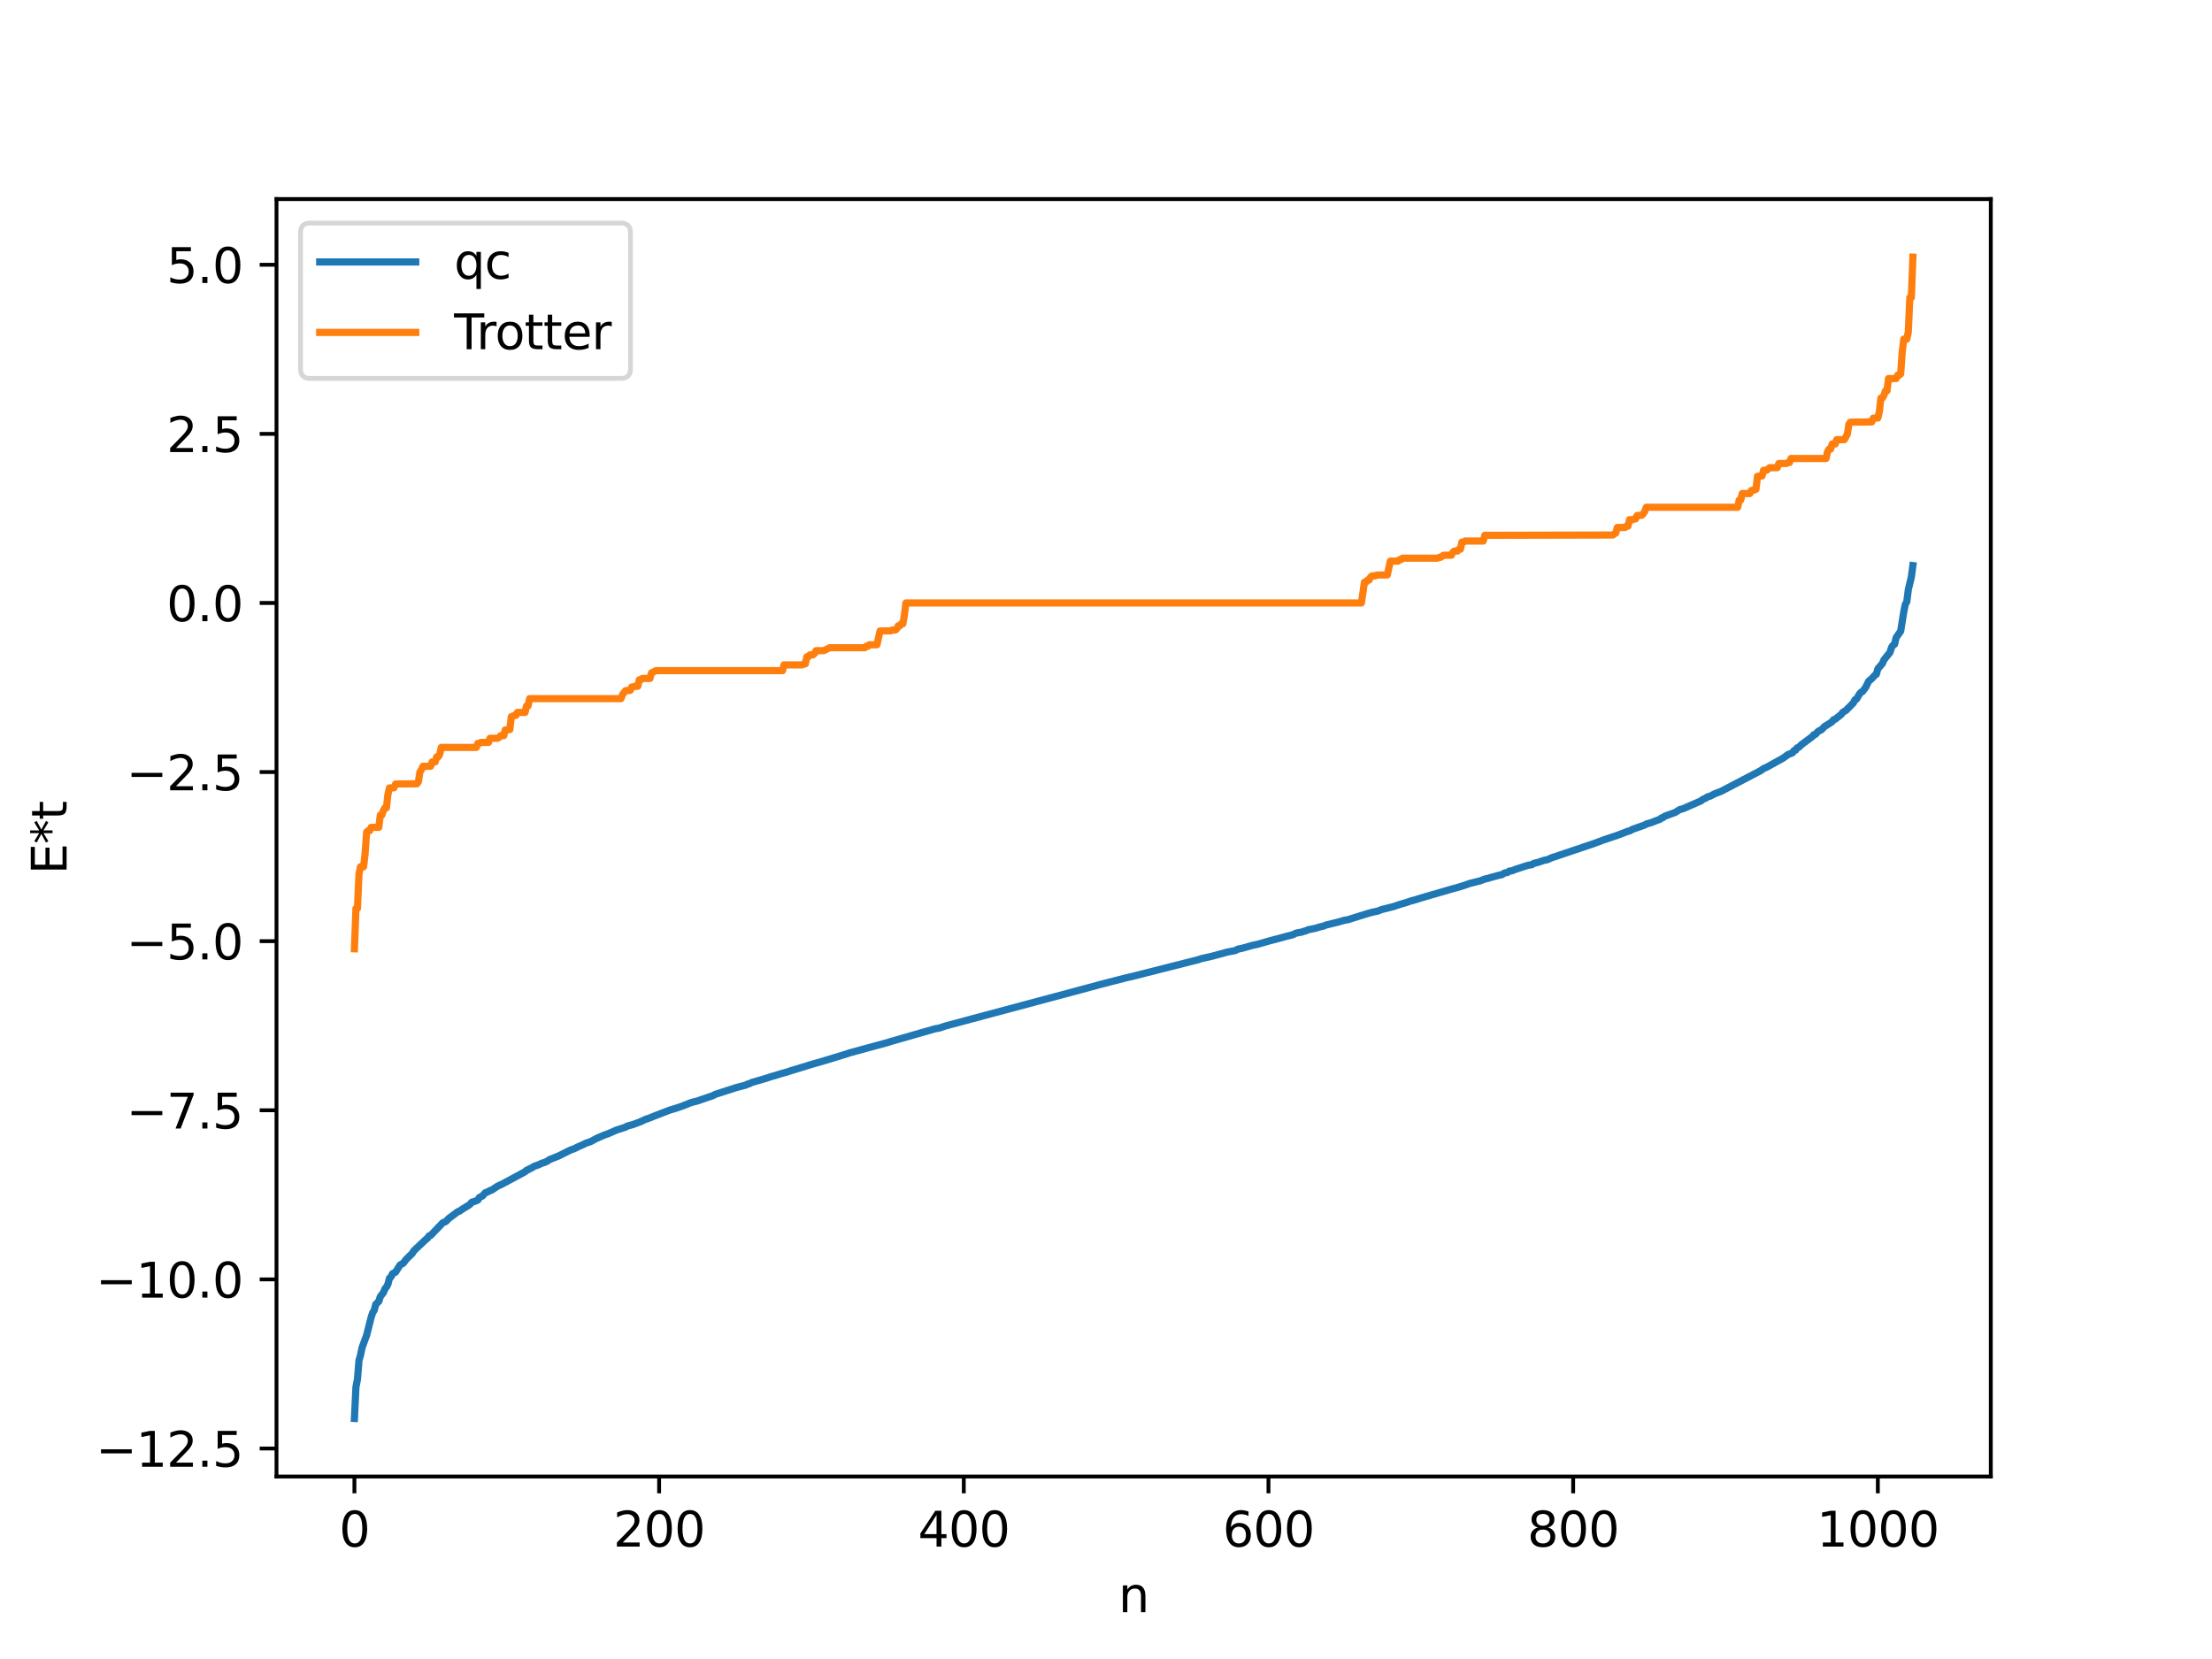 <?xml version="1.0" encoding="utf-8" standalone="no"?>
<!DOCTYPE svg PUBLIC "-//W3C//DTD SVG 1.1//EN"
  "http://www.w3.org/Graphics/SVG/1.1/DTD/svg11.dtd">
<svg xmlns:xlink="http://www.w3.org/1999/xlink" width="460.8pt" height="345.6pt" viewBox="0 0 460.8 345.6" xmlns="http://www.w3.org/2000/svg" version="1.1">
 <defs>
  <style type="text/css">*{stroke-linejoin: round; stroke-linecap: butt}</style>
 </defs>
 <g id="figure_1">
  <g id="patch_1">
   <path d="M 0 345.6 
L 460.8 345.6 
L 460.8 0 
L 0 0 
z
" style="fill: #ffffff"/>
  </g>
  <g id="axes_1">
   <g id="patch_2">
    <path d="M 57.6 307.584 
L 414.72 307.584 
L 414.72 41.472 
L 57.6 41.472 
z
" style="fill: #ffffff"/>
   </g>
   <g id="matplotlib.axis_1">
    <g id="xtick_1">
     <g id="line2d_1">
      <defs>
       <path id="m4d0066136c" d="M 0 0 
L 0 3.5 
" style="stroke: #000000; stroke-width: 0.8"/>
      </defs>
      <g>
       <use xlink:href="#m4d0066136c" x="73.833" y="307.584" style="stroke: #000000; stroke-width: 0.8"/>
      </g>
     </g>
     <g id="text_1">
      <!-- 0 -->
      <g transform="translate(70.651 322.182) scale(0.1 -0.1)">
       <defs>
        <path id="DejaVuSans-30" d="M 2034 4250 
Q 1547 4250 1301 3770 
Q 1056 3291 1056 2328 
Q 1056 1369 1301 889 
Q 1547 409 2034 409 
Q 2525 409 2770 889 
Q 3016 1369 3016 2328 
Q 3016 3291 2770 3770 
Q 2525 4250 2034 4250 
z
M 2034 4750 
Q 2819 4750 3233 4129 
Q 3647 3509 3647 2328 
Q 3647 1150 3233 529 
Q 2819 -91 2034 -91 
Q 1250 -91 836 529 
Q 422 1150 422 2328 
Q 422 3509 836 4129 
Q 1250 4750 2034 4750 
z
" transform="scale(0.016)"/>
       </defs>
       <use xlink:href="#DejaVuSans-30"/>
      </g>
     </g>
    </g>
    <g id="xtick_2">
     <g id="line2d_2">
      <g>
       <use xlink:href="#m4d0066136c" x="137.304" y="307.584" style="stroke: #000000; stroke-width: 0.8"/>
      </g>
     </g>
     <g id="text_2">
      <!-- 200 -->
      <g transform="translate(127.76 322.182) scale(0.1 -0.1)">
       <defs>
        <path id="DejaVuSans-32" d="M 1228 531 
L 3431 531 
L 3431 0 
L 469 0 
L 469 531 
Q 828 903 1448 1529 
Q 2069 2156 2228 2338 
Q 2531 2678 2651 2914 
Q 2772 3150 2772 3378 
Q 2772 3750 2511 3984 
Q 2250 4219 1831 4219 
Q 1534 4219 1204 4116 
Q 875 4013 500 3803 
L 500 4441 
Q 881 4594 1212 4672 
Q 1544 4750 1819 4750 
Q 2544 4750 2975 4387 
Q 3406 4025 3406 3419 
Q 3406 3131 3298 2873 
Q 3191 2616 2906 2266 
Q 2828 2175 2409 1742 
Q 1991 1309 1228 531 
z
" transform="scale(0.016)"/>
       </defs>
       <use xlink:href="#DejaVuSans-32"/>
       <use xlink:href="#DejaVuSans-30" x="63.623"/>
       <use xlink:href="#DejaVuSans-30" x="127.246"/>
      </g>
     </g>
    </g>
    <g id="xtick_3">
     <g id="line2d_3">
      <g>
       <use xlink:href="#m4d0066136c" x="200.775" y="307.584" style="stroke: #000000; stroke-width: 0.8"/>
      </g>
     </g>
     <g id="text_3">
      <!-- 400 -->
      <g transform="translate(191.231 322.182) scale(0.1 -0.1)">
       <defs>
        <path id="DejaVuSans-34" d="M 2419 4116 
L 825 1625 
L 2419 1625 
L 2419 4116 
z
M 2253 4666 
L 3047 4666 
L 3047 1625 
L 3713 1625 
L 3713 1100 
L 3047 1100 
L 3047 0 
L 2419 0 
L 2419 1100 
L 313 1100 
L 313 1709 
L 2253 4666 
z
" transform="scale(0.016)"/>
       </defs>
       <use xlink:href="#DejaVuSans-34"/>
       <use xlink:href="#DejaVuSans-30" x="63.623"/>
       <use xlink:href="#DejaVuSans-30" x="127.246"/>
      </g>
     </g>
    </g>
    <g id="xtick_4">
     <g id="line2d_4">
      <g>
       <use xlink:href="#m4d0066136c" x="264.246" y="307.584" style="stroke: #000000; stroke-width: 0.8"/>
      </g>
     </g>
     <g id="text_4">
      <!-- 600 -->
      <g transform="translate(254.702 322.182) scale(0.1 -0.1)">
       <defs>
        <path id="DejaVuSans-36" d="M 2113 2584 
Q 1688 2584 1439 2293 
Q 1191 2003 1191 1497 
Q 1191 994 1439 701 
Q 1688 409 2113 409 
Q 2538 409 2786 701 
Q 3034 994 3034 1497 
Q 3034 2003 2786 2293 
Q 2538 2584 2113 2584 
z
M 3366 4563 
L 3366 3988 
Q 3128 4100 2886 4159 
Q 2644 4219 2406 4219 
Q 1781 4219 1451 3797 
Q 1122 3375 1075 2522 
Q 1259 2794 1537 2939 
Q 1816 3084 2150 3084 
Q 2853 3084 3261 2657 
Q 3669 2231 3669 1497 
Q 3669 778 3244 343 
Q 2819 -91 2113 -91 
Q 1303 -91 875 529 
Q 447 1150 447 2328 
Q 447 3434 972 4092 
Q 1497 4750 2381 4750 
Q 2619 4750 2861 4703 
Q 3103 4656 3366 4563 
z
" transform="scale(0.016)"/>
       </defs>
       <use xlink:href="#DejaVuSans-36"/>
       <use xlink:href="#DejaVuSans-30" x="63.623"/>
       <use xlink:href="#DejaVuSans-30" x="127.246"/>
      </g>
     </g>
    </g>
    <g id="xtick_5">
     <g id="line2d_5">
      <g>
       <use xlink:href="#m4d0066136c" x="327.717" y="307.584" style="stroke: #000000; stroke-width: 0.8"/>
      </g>
     </g>
     <g id="text_5">
      <!-- 800 -->
      <g transform="translate(318.173 322.182) scale(0.1 -0.1)">
       <defs>
        <path id="DejaVuSans-38" d="M 2034 2216 
Q 1584 2216 1326 1975 
Q 1069 1734 1069 1313 
Q 1069 891 1326 650 
Q 1584 409 2034 409 
Q 2484 409 2743 651 
Q 3003 894 3003 1313 
Q 3003 1734 2745 1975 
Q 2488 2216 2034 2216 
z
M 1403 2484 
Q 997 2584 770 2862 
Q 544 3141 544 3541 
Q 544 4100 942 4425 
Q 1341 4750 2034 4750 
Q 2731 4750 3128 4425 
Q 3525 4100 3525 3541 
Q 3525 3141 3298 2862 
Q 3072 2584 2669 2484 
Q 3125 2378 3379 2068 
Q 3634 1759 3634 1313 
Q 3634 634 3220 271 
Q 2806 -91 2034 -91 
Q 1263 -91 848 271 
Q 434 634 434 1313 
Q 434 1759 690 2068 
Q 947 2378 1403 2484 
z
M 1172 3481 
Q 1172 3119 1398 2916 
Q 1625 2713 2034 2713 
Q 2441 2713 2670 2916 
Q 2900 3119 2900 3481 
Q 2900 3844 2670 4047 
Q 2441 4250 2034 4250 
Q 1625 4250 1398 4047 
Q 1172 3844 1172 3481 
z
" transform="scale(0.016)"/>
       </defs>
       <use xlink:href="#DejaVuSans-38"/>
       <use xlink:href="#DejaVuSans-30" x="63.623"/>
       <use xlink:href="#DejaVuSans-30" x="127.246"/>
      </g>
     </g>
    </g>
    <g id="xtick_6">
     <g id="line2d_6">
      <g>
       <use xlink:href="#m4d0066136c" x="391.188" y="307.584" style="stroke: #000000; stroke-width: 0.8"/>
      </g>
     </g>
     <g id="text_6">
      <!-- 1000 -->
      <g transform="translate(378.463 322.182) scale(0.1 -0.1)">
       <defs>
        <path id="DejaVuSans-31" d="M 794 531 
L 1825 531 
L 1825 4091 
L 703 3866 
L 703 4441 
L 1819 4666 
L 2450 4666 
L 2450 531 
L 3481 531 
L 3481 0 
L 794 0 
L 794 531 
z
" transform="scale(0.016)"/>
       </defs>
       <use xlink:href="#DejaVuSans-31"/>
       <use xlink:href="#DejaVuSans-30" x="63.623"/>
       <use xlink:href="#DejaVuSans-30" x="127.246"/>
       <use xlink:href="#DejaVuSans-30" x="190.869"/>
      </g>
     </g>
    </g>
    <g id="text_7">
     <!-- n -->
     <g transform="translate(232.991 335.861) scale(0.1 -0.1)">
      <defs>
       <path id="DejaVuSans-6e" d="M 3513 2113 
L 3513 0 
L 2938 0 
L 2938 2094 
Q 2938 2591 2744 2837 
Q 2550 3084 2163 3084 
Q 1697 3084 1428 2787 
Q 1159 2491 1159 1978 
L 1159 0 
L 581 0 
L 581 3500 
L 1159 3500 
L 1159 2956 
Q 1366 3272 1645 3428 
Q 1925 3584 2291 3584 
Q 2894 3584 3203 3211 
Q 3513 2838 3513 2113 
z
" transform="scale(0.016)"/>
      </defs>
      <use xlink:href="#DejaVuSans-6e"/>
     </g>
    </g>
   </g>
   <g id="matplotlib.axis_2">
    <g id="ytick_1">
     <g id="line2d_7">
      <defs>
       <path id="m39c49d74bb" d="M 0 0 
L -3.5 0 
" style="stroke: #000000; stroke-width: 0.8"/>
      </defs>
      <g>
       <use xlink:href="#m39c49d74bb" x="57.6" y="301.749" style="stroke: #000000; stroke-width: 0.8"/>
      </g>
     </g>
     <g id="text_8">
      <!-- −12.5 -->
      <g transform="translate(19.955 305.548) scale(0.1 -0.1)">
       <defs>
        <path id="DejaVuSans-2212" d="M 678 2272 
L 4684 2272 
L 4684 1741 
L 678 1741 
L 678 2272 
z
" transform="scale(0.016)"/>
        <path id="DejaVuSans-2e" d="M 684 794 
L 1344 794 
L 1344 0 
L 684 0 
L 684 794 
z
" transform="scale(0.016)"/>
        <path id="DejaVuSans-35" d="M 691 4666 
L 3169 4666 
L 3169 4134 
L 1269 4134 
L 1269 2991 
Q 1406 3038 1543 3061 
Q 1681 3084 1819 3084 
Q 2600 3084 3056 2656 
Q 3513 2228 3513 1497 
Q 3513 744 3044 326 
Q 2575 -91 1722 -91 
Q 1428 -91 1123 -41 
Q 819 9 494 109 
L 494 744 
Q 775 591 1075 516 
Q 1375 441 1709 441 
Q 2250 441 2565 725 
Q 2881 1009 2881 1497 
Q 2881 1984 2565 2268 
Q 2250 2553 1709 2553 
Q 1456 2553 1204 2497 
Q 953 2441 691 2322 
L 691 4666 
z
" transform="scale(0.016)"/>
       </defs>
       <use xlink:href="#DejaVuSans-2212"/>
       <use xlink:href="#DejaVuSans-31" x="83.789"/>
       <use xlink:href="#DejaVuSans-32" x="147.412"/>
       <use xlink:href="#DejaVuSans-2e" x="211.035"/>
       <use xlink:href="#DejaVuSans-35" x="242.822"/>
      </g>
     </g>
    </g>
    <g id="ytick_2">
     <g id="line2d_8">
      <g>
       <use xlink:href="#m39c49d74bb" x="57.6" y="266.521" style="stroke: #000000; stroke-width: 0.8"/>
      </g>
     </g>
     <g id="text_9">
      <!-- −10.0 -->
      <g transform="translate(19.955 270.32) scale(0.1 -0.1)">
       <use xlink:href="#DejaVuSans-2212"/>
       <use xlink:href="#DejaVuSans-31" x="83.789"/>
       <use xlink:href="#DejaVuSans-30" x="147.412"/>
       <use xlink:href="#DejaVuSans-2e" x="211.035"/>
       <use xlink:href="#DejaVuSans-30" x="242.822"/>
      </g>
     </g>
    </g>
    <g id="ytick_3">
     <g id="line2d_9">
      <g>
       <use xlink:href="#m39c49d74bb" x="57.6" y="231.293" style="stroke: #000000; stroke-width: 0.8"/>
      </g>
     </g>
     <g id="text_10">
      <!-- −7.5 -->
      <g transform="translate(26.317 235.092) scale(0.1 -0.1)">
       <defs>
        <path id="DejaVuSans-37" d="M 525 4666 
L 3525 4666 
L 3525 4397 
L 1831 0 
L 1172 0 
L 2766 4134 
L 525 4134 
L 525 4666 
z
" transform="scale(0.016)"/>
       </defs>
       <use xlink:href="#DejaVuSans-2212"/>
       <use xlink:href="#DejaVuSans-37" x="83.789"/>
       <use xlink:href="#DejaVuSans-2e" x="147.412"/>
       <use xlink:href="#DejaVuSans-35" x="179.199"/>
      </g>
     </g>
    </g>
    <g id="ytick_4">
     <g id="line2d_10">
      <g>
       <use xlink:href="#m39c49d74bb" x="57.6" y="196.065" style="stroke: #000000; stroke-width: 0.8"/>
      </g>
     </g>
     <g id="text_11">
      <!-- −5.0 -->
      <g transform="translate(26.317 199.864) scale(0.1 -0.1)">
       <use xlink:href="#DejaVuSans-2212"/>
       <use xlink:href="#DejaVuSans-35" x="83.789"/>
       <use xlink:href="#DejaVuSans-2e" x="147.412"/>
       <use xlink:href="#DejaVuSans-30" x="179.199"/>
      </g>
     </g>
    </g>
    <g id="ytick_5">
     <g id="line2d_11">
      <g>
       <use xlink:href="#m39c49d74bb" x="57.6" y="160.836" style="stroke: #000000; stroke-width: 0.8"/>
      </g>
     </g>
     <g id="text_12">
      <!-- −2.5 -->
      <g transform="translate(26.317 164.636) scale(0.1 -0.1)">
       <use xlink:href="#DejaVuSans-2212"/>
       <use xlink:href="#DejaVuSans-32" x="83.789"/>
       <use xlink:href="#DejaVuSans-2e" x="147.412"/>
       <use xlink:href="#DejaVuSans-35" x="179.199"/>
      </g>
     </g>
    </g>
    <g id="ytick_6">
     <g id="line2d_12">
      <g>
       <use xlink:href="#m39c49d74bb" x="57.6" y="125.608" style="stroke: #000000; stroke-width: 0.8"/>
      </g>
     </g>
     <g id="text_13">
      <!-- 0.0 -->
      <g transform="translate(34.697 129.408) scale(0.1 -0.1)">
       <use xlink:href="#DejaVuSans-30"/>
       <use xlink:href="#DejaVuSans-2e" x="63.623"/>
       <use xlink:href="#DejaVuSans-30" x="95.41"/>
      </g>
     </g>
    </g>
    <g id="ytick_7">
     <g id="line2d_13">
      <g>
       <use xlink:href="#m39c49d74bb" x="57.6" y="90.38" style="stroke: #000000; stroke-width: 0.8"/>
      </g>
     </g>
     <g id="text_14">
      <!-- 2.5 -->
      <g transform="translate(34.697 94.179) scale(0.1 -0.1)">
       <use xlink:href="#DejaVuSans-32"/>
       <use xlink:href="#DejaVuSans-2e" x="63.623"/>
       <use xlink:href="#DejaVuSans-35" x="95.41"/>
      </g>
     </g>
    </g>
    <g id="ytick_8">
     <g id="line2d_14">
      <g>
       <use xlink:href="#m39c49d74bb" x="57.6" y="55.152" style="stroke: #000000; stroke-width: 0.8"/>
      </g>
     </g>
     <g id="text_15">
      <!-- 5.0 -->
      <g transform="translate(34.697 58.951) scale(0.1 -0.1)">
       <use xlink:href="#DejaVuSans-35"/>
       <use xlink:href="#DejaVuSans-2e" x="63.623"/>
       <use xlink:href="#DejaVuSans-30" x="95.41"/>
      </g>
     </g>
    </g>
    <g id="text_16">
     <!-- E*t -->
     <g transform="translate(13.875 182.148) rotate(-90) scale(0.1 -0.1)">
      <defs>
       <path id="DejaVuSans-45" d="M 628 4666 
L 3578 4666 
L 3578 4134 
L 1259 4134 
L 1259 2753 
L 3481 2753 
L 3481 2222 
L 1259 2222 
L 1259 531 
L 3634 531 
L 3634 0 
L 628 0 
L 628 4666 
z
" transform="scale(0.016)"/>
       <path id="DejaVuSans-2a" d="M 3009 3897 
L 1888 3291 
L 3009 2681 
L 2828 2375 
L 1778 3009 
L 1778 1831 
L 1422 1831 
L 1422 3009 
L 372 2375 
L 191 2681 
L 1313 3291 
L 191 3897 
L 372 4206 
L 1422 3572 
L 1422 4750 
L 1778 4750 
L 1778 3572 
L 2828 4206 
L 3009 3897 
z
" transform="scale(0.016)"/>
       <path id="DejaVuSans-74" d="M 1172 4494 
L 1172 3500 
L 2356 3500 
L 2356 3053 
L 1172 3053 
L 1172 1153 
Q 1172 725 1289 603 
Q 1406 481 1766 481 
L 2356 481 
L 2356 0 
L 1766 0 
Q 1100 0 847 248 
Q 594 497 594 1153 
L 594 3053 
L 172 3053 
L 172 3500 
L 594 3500 
L 594 4494 
L 1172 4494 
z
" transform="scale(0.016)"/>
      </defs>
      <use xlink:href="#DejaVuSans-45"/>
      <use xlink:href="#DejaVuSans-2a" x="63.184"/>
      <use xlink:href="#DejaVuSans-74" x="113.184"/>
     </g>
    </g>
   </g>
   <g id="line2d_15">
    <path d="M 73.833 295.488 
L 74.15 288.962 
L 74.467 287.326 
L 74.785 283.388 
L 75.102 282.311 
L 75.42 280.749 
L 76.372 278.166 
L 77.324 274.394 
L 77.641 273.447 
L 77.958 272.942 
L 78.276 271.712 
L 78.91 271.114 
L 79.228 270.095 
L 79.862 269.291 
L 80.18 268.502 
L 80.497 268.118 
L 80.815 267.517 
L 81.132 266.281 
L 81.449 265.99 
L 81.767 265.343 
L 82.401 265.008 
L 83.353 263.512 
L 83.988 263.168 
L 84.623 262.336 
L 85.575 261.403 
L 85.892 261.103 
L 86.21 260.564 
L 88.748 258.17 
L 89.066 257.94 
L 89.383 257.457 
L 89.7 257.372 
L 92.239 254.726 
L 92.874 254.464 
L 93.509 253.805 
L 95.413 252.397 
L 95.73 252.305 
L 96.365 251.852 
L 97.634 251.082 
L 97.952 250.837 
L 98.269 250.451 
L 98.904 250.257 
L 99.539 250.002 
L 99.856 249.46 
L 100.491 249.152 
L 101.125 248.454 
L 101.76 248.219 
L 102.077 248.01 
L 102.395 247.935 
L 103.664 247.093 
L 104.616 246.664 
L 105.251 246.32 
L 109.377 244.095 
L 109.694 243.786 
L 110.011 243.704 
L 110.329 243.453 
L 110.646 243.367 
L 111.281 242.961 
L 112.233 242.631 
L 112.867 242.326 
L 113.502 242.131 
L 114.137 241.82 
L 114.454 241.565 
L 116.358 240.818 
L 118.262 239.86 
L 118.897 239.552 
L 119.532 239.344 
L 120.484 238.87 
L 121.436 238.454 
L 122.071 238.13 
L 123.023 237.826 
L 124.292 237.14 
L 125.879 236.458 
L 126.831 236.114 
L 128.418 235.417 
L 130.322 234.803 
L 130.639 234.593 
L 131.909 234.245 
L 133.496 233.645 
L 134.448 233.188 
L 135.4 232.874 
L 136.034 232.598 
L 139.525 231.251 
L 140.795 230.873 
L 142.064 230.44 
L 142.699 230.197 
L 143.651 229.807 
L 144.286 229.598 
L 145.238 229.366 
L 145.872 229.141 
L 148.411 228.275 
L 149.046 227.959 
L 153.489 226.531 
L 155.393 226.036 
L 155.71 225.835 
L 156.028 225.791 
L 156.662 225.484 
L 159.519 224.658 
L 160.788 224.234 
L 161.423 224.069 
L 162.375 223.764 
L 163.962 223.314 
L 164.914 222.999 
L 165.548 222.816 
L 169.039 221.74 
L 169.674 221.555 
L 170.943 221.199 
L 171.896 220.917 
L 176.339 219.556 
L 176.973 219.337 
L 184.907 217.175 
L 185.542 216.97 
L 194.745 214.327 
L 195.697 214.156 
L 196.967 213.726 
L 228.385 205.313 
L 229.02 205.134 
L 231.876 204.394 
L 234.732 203.662 
L 235.684 203.453 
L 249.648 199.913 
L 250.282 199.693 
L 252.504 199.194 
L 255.677 198.335 
L 256.947 198.09 
L 257.264 198.041 
L 257.899 197.717 
L 258.851 197.523 
L 260.755 196.974 
L 262.024 196.698 
L 264.563 195.971 
L 266.467 195.474 
L 268.054 195.038 
L 269.324 194.721 
L 269.958 194.399 
L 270.593 194.265 
L 271.228 194.169 
L 271.545 194.004 
L 271.862 193.976 
L 272.497 193.687 
L 274.084 193.364 
L 275.036 193.074 
L 275.671 192.934 
L 276.305 192.682 
L 278.527 192.146 
L 280.114 191.695 
L 280.748 191.605 
L 282.97 190.903 
L 284.874 190.314 
L 285.826 190.05 
L 287.096 189.773 
L 287.73 189.5 
L 290.269 188.86 
L 291.539 188.43 
L 293.125 187.969 
L 293.76 187.73 
L 295.029 187.383 
L 295.664 187.177 
L 296.934 186.797 
L 302.646 185.14 
L 303.281 184.976 
L 305.185 184.398 
L 306.137 184.045 
L 308.358 183.493 
L 309.31 183.126 
L 309.945 182.988 
L 310.58 182.79 
L 312.484 182.276 
L 312.801 182.241 
L 313.436 181.855 
L 314.071 181.734 
L 314.388 181.476 
L 315.023 181.377 
L 315.658 181.121 
L 318.196 180.286 
L 319.148 180.111 
L 319.466 179.869 
L 320.418 179.641 
L 321.687 179.213 
L 322.322 179.094 
L 323.274 178.67 
L 323.909 178.471 
L 332.16 175.683 
L 334.064 174.969 
L 336.92 174.015 
L 339.142 173.163 
L 339.459 173.108 
L 340.094 172.756 
L 342.633 171.865 
L 342.95 171.656 
L 343.902 171.392 
L 345.172 170.899 
L 345.806 170.672 
L 346.124 170.386 
L 346.441 170.321 
L 346.758 170.05 
L 348.98 169.24 
L 349.932 168.639 
L 350.567 168.488 
L 354.375 166.827 
L 354.692 166.533 
L 355.327 166.281 
L 355.644 166.028 
L 356.279 165.846 
L 357.231 165.342 
L 358.5 164.864 
L 366.752 160.557 
L 367.386 160.11 
L 368.021 159.834 
L 371.512 157.899 
L 372.464 157.193 
L 373.416 156.822 
L 373.734 156.354 
L 374.051 156.272 
L 374.368 155.798 
L 374.686 155.693 
L 375.32 155.093 
L 377.542 153.442 
L 377.859 153.05 
L 378.177 152.98 
L 378.811 152.312 
L 379.446 152.026 
L 380.081 151.347 
L 381.35 150.562 
L 381.667 150.329 
L 381.985 149.92 
L 382.302 149.829 
L 383.572 148.81 
L 383.889 148.384 
L 384.524 148.014 
L 386.11 146.402 
L 386.428 145.771 
L 386.745 145.642 
L 387.38 144.553 
L 387.697 144.202 
L 388.015 144.038 
L 388.649 143.182 
L 389.284 141.906 
L 389.919 141.374 
L 390.553 140.679 
L 390.871 140.473 
L 391.188 139.332 
L 392.14 138.214 
L 392.458 137.464 
L 393.727 135.885 
L 394.044 134.861 
L 394.362 134.396 
L 394.679 134.202 
L 394.996 132.832 
L 395.948 131.471 
L 396.583 127.477 
L 396.9 125.917 
L 397.218 125.367 
L 397.535 122.847 
L 398.17 120.205 
L 398.487 117.818 
L 398.487 117.818 
" clip-path="url(#p5c1515aebf)" style="fill: none; stroke: #1f77b4; stroke-width: 1.5; stroke-linecap: square"/>
   </g>
   <g id="line2d_16">
    <path d="M 73.833 197.649 
L 74.15 189.242 
L 74.467 189.242 
L 74.785 182.057 
L 75.102 180.564 
L 75.737 180.564 
L 76.054 177.875 
L 76.372 173.337 
L 76.689 173.058 
L 77.006 173.058 
L 77.324 172.356 
L 78.91 172.356 
L 79.228 169.795 
L 79.545 169.795 
L 79.862 168.868 
L 80.18 168.296 
L 80.497 168.296 
L 80.815 165.464 
L 81.132 164.132 
L 82.084 164.109 
L 82.401 163.32 
L 86.844 163.275 
L 87.162 162.843 
L 87.479 160.791 
L 87.796 160.338 
L 88.114 159.628 
L 89.7 159.628 
L 90.018 158.72 
L 90.653 158.72 
L 90.97 157.666 
L 91.287 157.666 
L 91.605 157.117 
L 91.922 155.704 
L 99.221 155.704 
L 99.539 154.862 
L 99.856 154.862 
L 100.173 154.663 
L 101.76 154.663 
L 102.077 153.791 
L 103.664 153.791 
L 103.981 153.594 
L 104.299 153.254 
L 104.934 153.254 
L 105.251 152.057 
L 106.203 151.997 
L 106.52 149.297 
L 107.155 149.03 
L 107.472 149.03 
L 107.79 148.408 
L 109.377 148.408 
L 109.694 147.044 
L 110.011 147.044 
L 110.329 145.536 
L 129.37 145.536 
L 129.687 144.68 
L 130.322 143.874 
L 131.274 143.823 
L 131.591 143.122 
L 131.909 143.122 
L 132.226 142.962 
L 132.861 142.962 
L 133.178 141.613 
L 133.496 141.613 
L 133.813 141.33 
L 135.4 141.33 
L 135.717 140.18 
L 136.669 139.7 
L 163.01 139.7 
L 163.327 138.506 
L 167.135 138.506 
L 167.453 138.287 
L 167.77 138.287 
L 168.087 136.81 
L 168.405 136.81 
L 168.722 136.415 
L 169.357 136.415 
L 169.674 136.161 
L 169.991 135.551 
L 171.578 135.551 
L 172.848 134.939 
L 180.147 134.939 
L 180.464 134.625 
L 180.781 134.625 
L 181.099 134.317 
L 182.686 134.317 
L 183.32 131.445 
L 185.542 131.419 
L 185.859 131.253 
L 186.494 131.253 
L 186.811 131.001 
L 187.129 130.369 
L 187.446 130.369 
L 187.763 129.941 
L 188.081 129.941 
L 188.398 128.155 
L 188.715 125.608 
L 283.605 125.608 
L 284.239 121.275 
L 284.557 121.275 
L 284.874 120.848 
L 285.191 120.848 
L 285.509 120.216 
L 285.826 119.964 
L 286.461 119.964 
L 286.778 119.797 
L 289 119.772 
L 289.634 116.899 
L 291.221 116.899 
L 291.539 116.592 
L 291.856 116.592 
L 292.173 116.278 
L 299.472 116.278 
L 299.79 116.095 
L 300.107 116.095 
L 300.742 115.665 
L 302.329 115.665 
L 302.646 115.056 
L 302.963 114.801 
L 303.598 114.801 
L 303.915 114.407 
L 304.233 114.407 
L 304.55 112.929 
L 304.867 112.929 
L 305.185 112.711 
L 308.993 112.711 
L 309.31 111.517 
L 335.968 111.452 
L 336.603 111.037 
L 336.92 109.886 
L 338.507 109.886 
L 338.824 109.604 
L 339.142 109.604 
L 339.459 108.255 
L 340.094 108.255 
L 340.411 108.095 
L 340.729 108.095 
L 341.046 107.394 
L 341.998 107.343 
L 342.315 107.031 
L 342.633 106.537 
L 342.95 105.68 
L 361.991 105.68 
L 362.309 104.173 
L 362.626 104.173 
L 362.943 102.808 
L 364.53 102.808 
L 364.848 102.186 
L 365.482 102.079 
L 365.8 101.92 
L 366.117 99.219 
L 367.069 99.159 
L 367.386 97.963 
L 368.021 97.963 
L 368.656 97.426 
L 370.243 97.426 
L 370.56 96.553 
L 372.147 96.553 
L 372.464 96.354 
L 372.781 96.354 
L 373.099 95.513 
L 380.398 95.513 
L 380.715 94.1 
L 381.033 93.551 
L 381.35 93.551 
L 381.667 92.497 
L 382.302 92.497 
L 382.62 91.589 
L 384.206 91.589 
L 384.841 90.425 
L 385.158 88.373 
L 385.476 87.942 
L 389.919 87.897 
L 390.236 87.108 
L 391.188 87.085 
L 391.505 85.752 
L 391.823 82.921 
L 392.14 82.921 
L 392.458 82.348 
L 392.775 81.421 
L 393.092 81.421 
L 393.41 78.861 
L 394.996 78.861 
L 395.314 78.158 
L 395.631 78.158 
L 395.948 77.88 
L 396.266 73.341 
L 396.583 70.653 
L 397.218 70.653 
L 397.535 69.16 
L 397.853 61.974 
L 398.17 61.974 
L 398.487 53.568 
L 398.487 53.568 
" clip-path="url(#p5c1515aebf)" style="fill: none; stroke: #ff7f0e; stroke-width: 1.5; stroke-linecap: square"/>
   </g>
   <g id="patch_3">
    <path d="M 57.6 307.584 
L 57.6 41.472 
" style="fill: none; stroke: #000000; stroke-width: 0.8; stroke-linejoin: miter; stroke-linecap: square"/>
   </g>
   <g id="patch_4">
    <path d="M 414.72 307.584 
L 414.72 41.472 
" style="fill: none; stroke: #000000; stroke-width: 0.8; stroke-linejoin: miter; stroke-linecap: square"/>
   </g>
   <g id="patch_5">
    <path d="M 57.6 307.584 
L 414.72 307.584 
" style="fill: none; stroke: #000000; stroke-width: 0.8; stroke-linejoin: miter; stroke-linecap: square"/>
   </g>
   <g id="patch_6">
    <path d="M 57.6 41.472 
L 414.72 41.472 
" style="fill: none; stroke: #000000; stroke-width: 0.8; stroke-linejoin: miter; stroke-linecap: square"/>
   </g>
   <g id="legend_1">
    <g id="patch_7">
     <path d="M 64.6 78.828 
L 129.342 78.828 
Q 131.342 78.828 131.342 76.828 
L 131.342 48.472 
Q 131.342 46.472 129.342 46.472 
L 64.6 46.472 
Q 62.6 46.472 62.6 48.472 
L 62.6 76.828 
Q 62.6 78.828 64.6 78.828 
z
" style="fill: #ffffff; opacity: 0.8; stroke: #cccccc; stroke-linejoin: miter"/>
    </g>
    <g id="line2d_17">
     <path d="M 66.6 54.57 
L 76.6 54.57 
L 86.6 54.57 
" style="fill: none; stroke: #1f77b4; stroke-width: 1.5; stroke-linecap: square"/>
    </g>
    <g id="text_17">
     <!-- qc -->
     <g transform="translate(94.6 58.07) scale(0.1 -0.1)">
      <defs>
       <path id="DejaVuSans-71" d="M 947 1747 
Q 947 1113 1208 752 
Q 1469 391 1925 391 
Q 2381 391 2643 752 
Q 2906 1113 2906 1747 
Q 2906 2381 2643 2742 
Q 2381 3103 1925 3103 
Q 1469 3103 1208 2742 
Q 947 2381 947 1747 
z
M 2906 525 
Q 2725 213 2448 61 
Q 2172 -91 1784 -91 
Q 1150 -91 751 415 
Q 353 922 353 1747 
Q 353 2572 751 3078 
Q 1150 3584 1784 3584 
Q 2172 3584 2448 3432 
Q 2725 3281 2906 2969 
L 2906 3500 
L 3481 3500 
L 3481 -1331 
L 2906 -1331 
L 2906 525 
z
" transform="scale(0.016)"/>
       <path id="DejaVuSans-63" d="M 3122 3366 
L 3122 2828 
Q 2878 2963 2633 3030 
Q 2388 3097 2138 3097 
Q 1578 3097 1268 2742 
Q 959 2388 959 1747 
Q 959 1106 1268 751 
Q 1578 397 2138 397 
Q 2388 397 2633 464 
Q 2878 531 3122 666 
L 3122 134 
Q 2881 22 2623 -34 
Q 2366 -91 2075 -91 
Q 1284 -91 818 406 
Q 353 903 353 1747 
Q 353 2603 823 3093 
Q 1294 3584 2113 3584 
Q 2378 3584 2631 3529 
Q 2884 3475 3122 3366 
z
" transform="scale(0.016)"/>
      </defs>
      <use xlink:href="#DejaVuSans-71"/>
      <use xlink:href="#DejaVuSans-63" x="63.477"/>
     </g>
    </g>
    <g id="line2d_18">
     <path d="M 66.6 69.249 
L 76.6 69.249 
L 86.6 69.249 
" style="fill: none; stroke: #ff7f0e; stroke-width: 1.5; stroke-linecap: square"/>
    </g>
    <g id="text_18">
     <!-- Trotter -->
     <g transform="translate(94.6 72.749) scale(0.1 -0.1)">
      <defs>
       <path id="DejaVuSans-54" d="M -19 4666 
L 3928 4666 
L 3928 4134 
L 2272 4134 
L 2272 0 
L 1638 0 
L 1638 4134 
L -19 4134 
L -19 4666 
z
" transform="scale(0.016)"/>
       <path id="DejaVuSans-72" d="M 2631 2963 
Q 2534 3019 2420 3045 
Q 2306 3072 2169 3072 
Q 1681 3072 1420 2755 
Q 1159 2438 1159 1844 
L 1159 0 
L 581 0 
L 581 3500 
L 1159 3500 
L 1159 2956 
Q 1341 3275 1631 3429 
Q 1922 3584 2338 3584 
Q 2397 3584 2469 3576 
Q 2541 3569 2628 3553 
L 2631 2963 
z
" transform="scale(0.016)"/>
       <path id="DejaVuSans-6f" d="M 1959 3097 
Q 1497 3097 1228 2736 
Q 959 2375 959 1747 
Q 959 1119 1226 758 
Q 1494 397 1959 397 
Q 2419 397 2687 759 
Q 2956 1122 2956 1747 
Q 2956 2369 2687 2733 
Q 2419 3097 1959 3097 
z
M 1959 3584 
Q 2709 3584 3137 3096 
Q 3566 2609 3566 1747 
Q 3566 888 3137 398 
Q 2709 -91 1959 -91 
Q 1206 -91 779 398 
Q 353 888 353 1747 
Q 353 2609 779 3096 
Q 1206 3584 1959 3584 
z
" transform="scale(0.016)"/>
       <path id="DejaVuSans-65" d="M 3597 1894 
L 3597 1613 
L 953 1613 
Q 991 1019 1311 708 
Q 1631 397 2203 397 
Q 2534 397 2845 478 
Q 3156 559 3463 722 
L 3463 178 
Q 3153 47 2828 -22 
Q 2503 -91 2169 -91 
Q 1331 -91 842 396 
Q 353 884 353 1716 
Q 353 2575 817 3079 
Q 1281 3584 2069 3584 
Q 2775 3584 3186 3129 
Q 3597 2675 3597 1894 
z
M 3022 2063 
Q 3016 2534 2758 2815 
Q 2500 3097 2075 3097 
Q 1594 3097 1305 2825 
Q 1016 2553 972 2059 
L 3022 2063 
z
" transform="scale(0.016)"/>
      </defs>
      <use xlink:href="#DejaVuSans-54"/>
      <use xlink:href="#DejaVuSans-72" x="46.334"/>
      <use xlink:href="#DejaVuSans-6f" x="85.197"/>
      <use xlink:href="#DejaVuSans-74" x="146.379"/>
      <use xlink:href="#DejaVuSans-74" x="185.588"/>
      <use xlink:href="#DejaVuSans-65" x="224.797"/>
      <use xlink:href="#DejaVuSans-72" x="286.32"/>
     </g>
    </g>
   </g>
  </g>
 </g>
 <defs>
  <clipPath id="p5c1515aebf">
   <rect x="57.6" y="41.472" width="357.12" height="266.112"/>
  </clipPath>
 </defs>
</svg>
